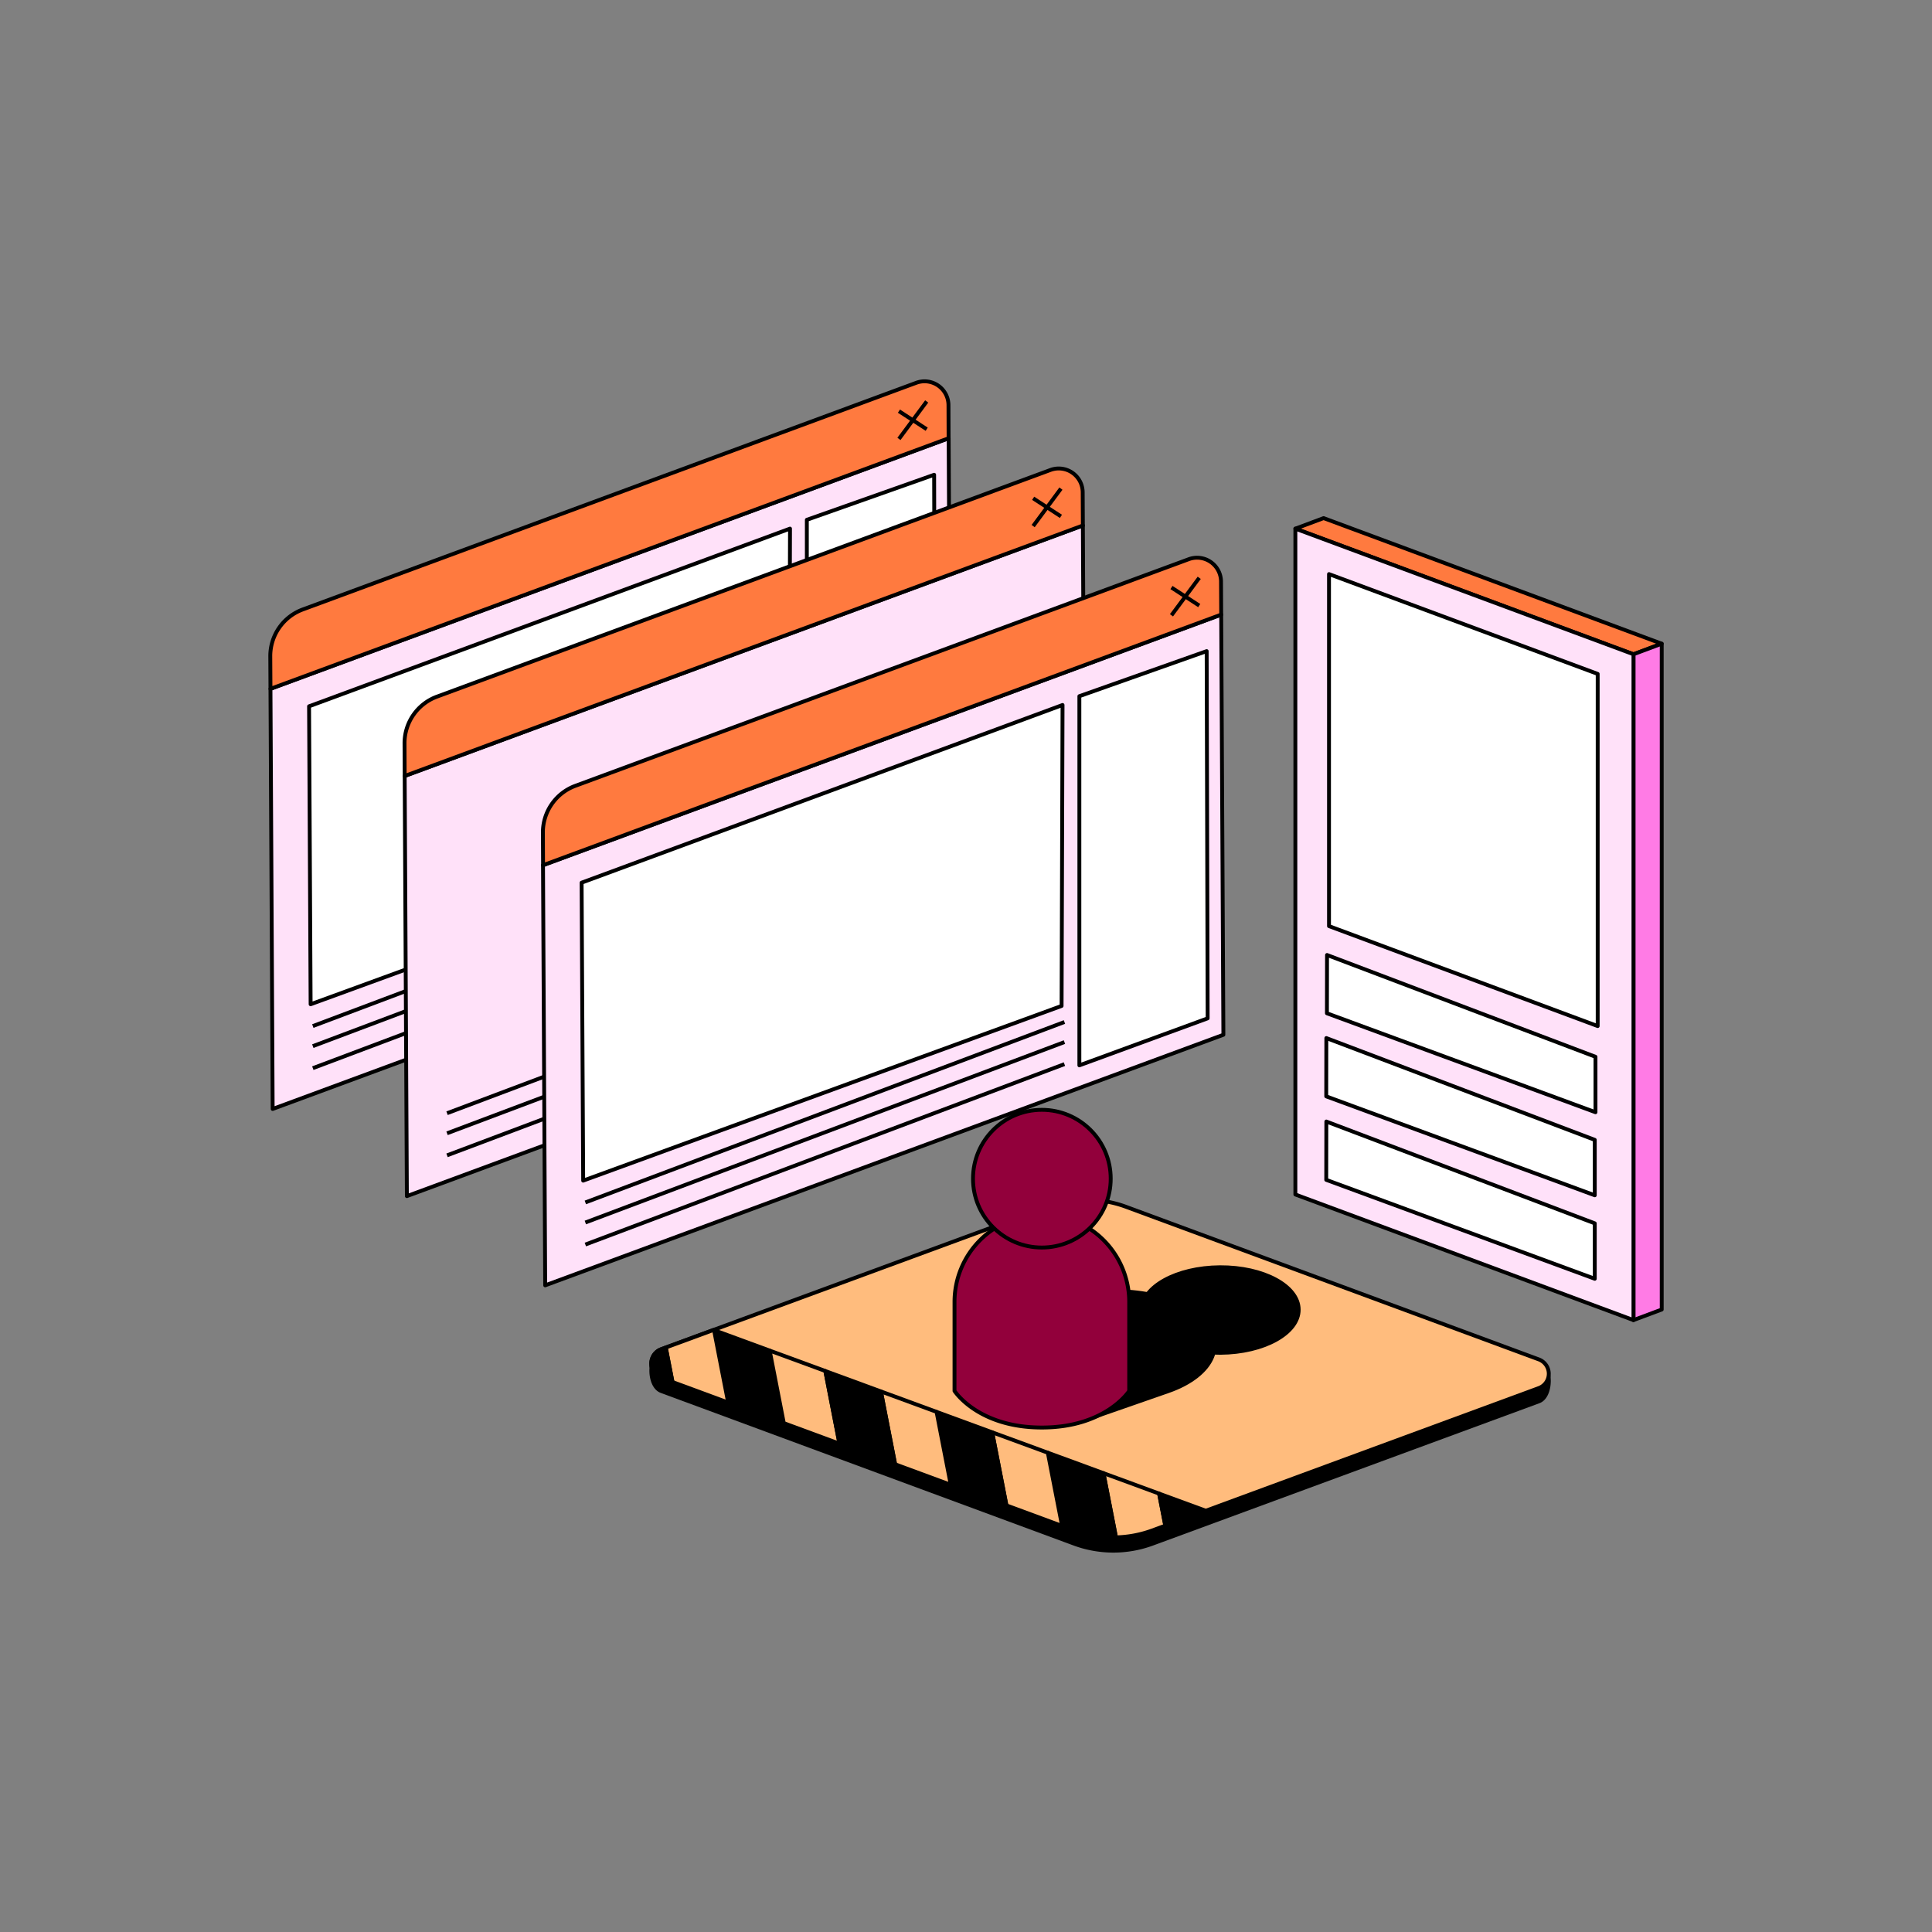 <svg xmlns="http://www.w3.org/2000/svg" viewBox="0 0 1000 1000"><rect x="0" y="0" width="1000" height="1000" fill="#808080" stroke="none"/><defs><style>.cls-1{fill:#ffe1f9;}.cls-1,.cls-2,.cls-3,.cls-4,.cls-5,.cls-6,.cls-7,.cls-8{stroke:#000;stroke-linejoin:round;stroke-width:2px;}.cls-2{fill:#ff7a3f;}.cls-3{fill:#fff;}.cls-4{fill:none;}.cls-5{fill:#ff7be5;}.cls-7{fill:#ffbc7d;}.cls-8{fill:#92003b;}</style></defs><title>Restrict for Elementor Post Author</title><g id="Layer_3" data-name="Layer 3"><polygon class="cls-1" points="139.99 356.54 141.13 574 492.16 444.31 491.02 226.84 139.99 356.54"/><path class="cls-2" d="M490.93,209.7a12.39,12.39,0,0,0-16.69-11.56L156.71,315.46a25.72,25.72,0,0,0-16.81,24.26l.09,16.82,351-129.7Z"/><polygon class="cls-3" points="159.97 365.58 160.78 519.8 408.41 429.38 408.91 273.61 159.97 365.58"/><line class="cls-4" x1="479.66" y1="207.79" x2="465.29" y2="227.18"/><line class="cls-4" x1="465.29" y1="212.81" x2="479.66" y2="222.16"/><polygon class="cls-3" points="417.62 269.05 417.62 460.13 484.01 435.8 483.51 245.74 417.62 269.05"/><line class="cls-1" x1="161.92" y1="531.09" x2="409.89" y2="437.7"/><line class="cls-1" x1="161.92" y1="541.48" x2="409.89" y2="448.09"/><line class="cls-1" x1="161.92" y1="552.88" x2="409.89" y2="459.5"/><polygon class="cls-1" points="209.46 401.65 210.6 619.11 561.63 489.42 560.49 271.96 209.46 401.65"/><path class="cls-2" d="M560.4,254.82a12.39,12.39,0,0,0-16.69-11.56L226.18,360.57a25.72,25.72,0,0,0-16.8,24.26l.08,16.82L560.49,272Z"/><line class="cls-4" x1="549.13" y1="252.9" x2="534.76" y2="272.29"/><line class="cls-4" x1="534.76" y1="257.92" x2="549.13" y2="267.27"/><line class="cls-1" x1="231.39" y1="576.2" x2="479.36" y2="482.82"/><line class="cls-1" x1="231.39" y1="586.59" x2="479.36" y2="493.21"/><line class="cls-1" x1="231.39" y1="598" x2="479.36" y2="504.61"/><polygon class="cls-1" points="281.06 447.83 282.19 665.29 633.22 535.6 632.09 318.13 281.06 447.83"/><path class="cls-2" d="M632,301a12.4,12.4,0,0,0-16.7-11.56L297.77,406.75A25.71,25.71,0,0,0,281,431l.09,16.82,351-129.7Z"/><polygon class="cls-3" points="301.04 456.87 301.85 611.09 549.48 520.67 549.97 364.9 301.04 456.87"/><line class="cls-4" x1="620.72" y1="299.08" x2="606.35" y2="318.47"/><line class="cls-4" x1="606.35" y1="304.1" x2="620.72" y2="313.45"/><polygon class="cls-3" points="558.68 360.34 558.68 551.42 625.08 527.09 624.57 337.02 558.68 360.34"/><line class="cls-1" x1="302.98" y1="622.38" x2="550.95" y2="528.99"/><line class="cls-1" x1="302.98" y1="632.77" x2="550.95" y2="539.38"/><line class="cls-1" x1="302.98" y1="644.17" x2="550.95" y2="550.79"/><polygon class="cls-2" points="860.1 333.18 845.48 338.64 670.48 273.63 685.1 268.17 860.1 333.18"/><polygon class="cls-5" points="860.1 677.81 845.48 683.28 845.48 338.64 860.1 333.18 860.1 677.81"/><polygon class="cls-1" points="670.48 618.27 845.48 683.28 845.48 338.64 670.48 273.63 670.48 618.27"/><polygon class="cls-3" points="687.89 479.36 826.96 531.09 826.96 348.81 687.89 297.15 687.89 479.36"/><path class="cls-6" d="M796.49,725.35,596.38,799.06A58.5,58.5,0,0,1,556,799l-213.71-79c-6.89-2.55-6.88-18.58,0-21.11l200.11-67.43a58.44,58.44,0,0,1,40.41,0l213.71,72.68C803.4,706.78,803.39,722.82,796.49,725.35Z"/><path class="cls-7" d="M796.49,718.46,596.38,792.17a58.5,58.5,0,0,1-40.41,0l-213.71-79a7.91,7.91,0,0,1,0-14.84l200.11-73.7a58.44,58.44,0,0,1,40.41,0l213.71,79A7.91,7.91,0,0,1,796.49,718.46Z"/><path class="cls-7" d="M596.38,792.17l6.79-2.5-3.23-16.59-28.8-10.58,6.48,33.22A58.54,58.54,0,0,0,596.38,792.17Z"/><polygon class="cls-6" points="603.17 789.66 624.11 781.96 599.94 773.08 603.17 789.66"/><path class="cls-6" d="M556,792.13a58.5,58.5,0,0,0,21.65,3.59l-6.48-33.22-28.79-10.57,7.39,37.9Z"/><polygon class="cls-7" points="549.74 789.83 542.35 751.93 513.56 741.36 520.93 779.18 549.74 789.83"/><polygon class="cls-6" points="405.7 736.61 398.38 699.06 369.59 688.48 376.9 725.97 405.7 736.61"/><polygon class="cls-7" points="376.9 725.97 369.59 688.48 369.32 688.38 344.61 697.48 348.09 715.32 376.9 725.97"/><polygon class="cls-6" points="520.93 779.18 513.56 741.36 484.76 730.78 492.12 768.54 520.93 779.18"/><path class="cls-6" d="M342.26,713.17l5.83,2.15-3.48-17.84-2.46.91A7.9,7.9,0,0,0,342.26,713.17Z"/><polygon class="cls-7" points="492.12 768.54 484.76 730.78 455.97 720.21 463.32 757.9 492.12 768.54"/><polygon class="cls-7" points="434.51 747.25 427.18 709.63 398.38 699.06 405.7 736.61 434.51 747.25"/><polygon class="cls-6" points="463.32 757.9 455.97 720.21 427.18 709.63 434.51 747.25 463.32 757.9"/><path class="cls-6" d="M604.64,720.07l-44.42,15.47s-25.62.06-45.8-17.25-9.27-30-9.27-30l44.42-15.48c24.07-8.39,55.91-4.61,71.12,8.43h0C635.89,694.3,628.71,711.68,604.64,720.07Z"/><ellipse class="cls-6" cx="631.5" cy="678.12" rx="40.64" ry="22.14" transform="translate(-4.19 3.93) rotate(-0.36)"/><path class="cls-8" d="M584.47,673.86v46.08s-12.07,18.95-45.21,18.95-45.21-18.95-45.21-18.95V673.86a45.21,45.21,0,0,1,45.21-45.21h0A45.21,45.21,0,0,1,584.47,673.86Z"/><circle class="cls-8" cx="539.26" cy="610.08" r="35.64"/><polygon class="cls-3" points="686.87 494.3 686.82 524.48 825.82 575.69 825.82 546.99 686.87 494.3"/><polygon class="cls-3" points="686.51 537.3 686.46 567.48 825.45 618.68 825.45 589.99 686.51 537.3"/><polygon class="cls-3" points="686.51 580.5 686.46 610.69 825.45 661.89 825.45 633.2 686.51 580.5"/></g></svg>